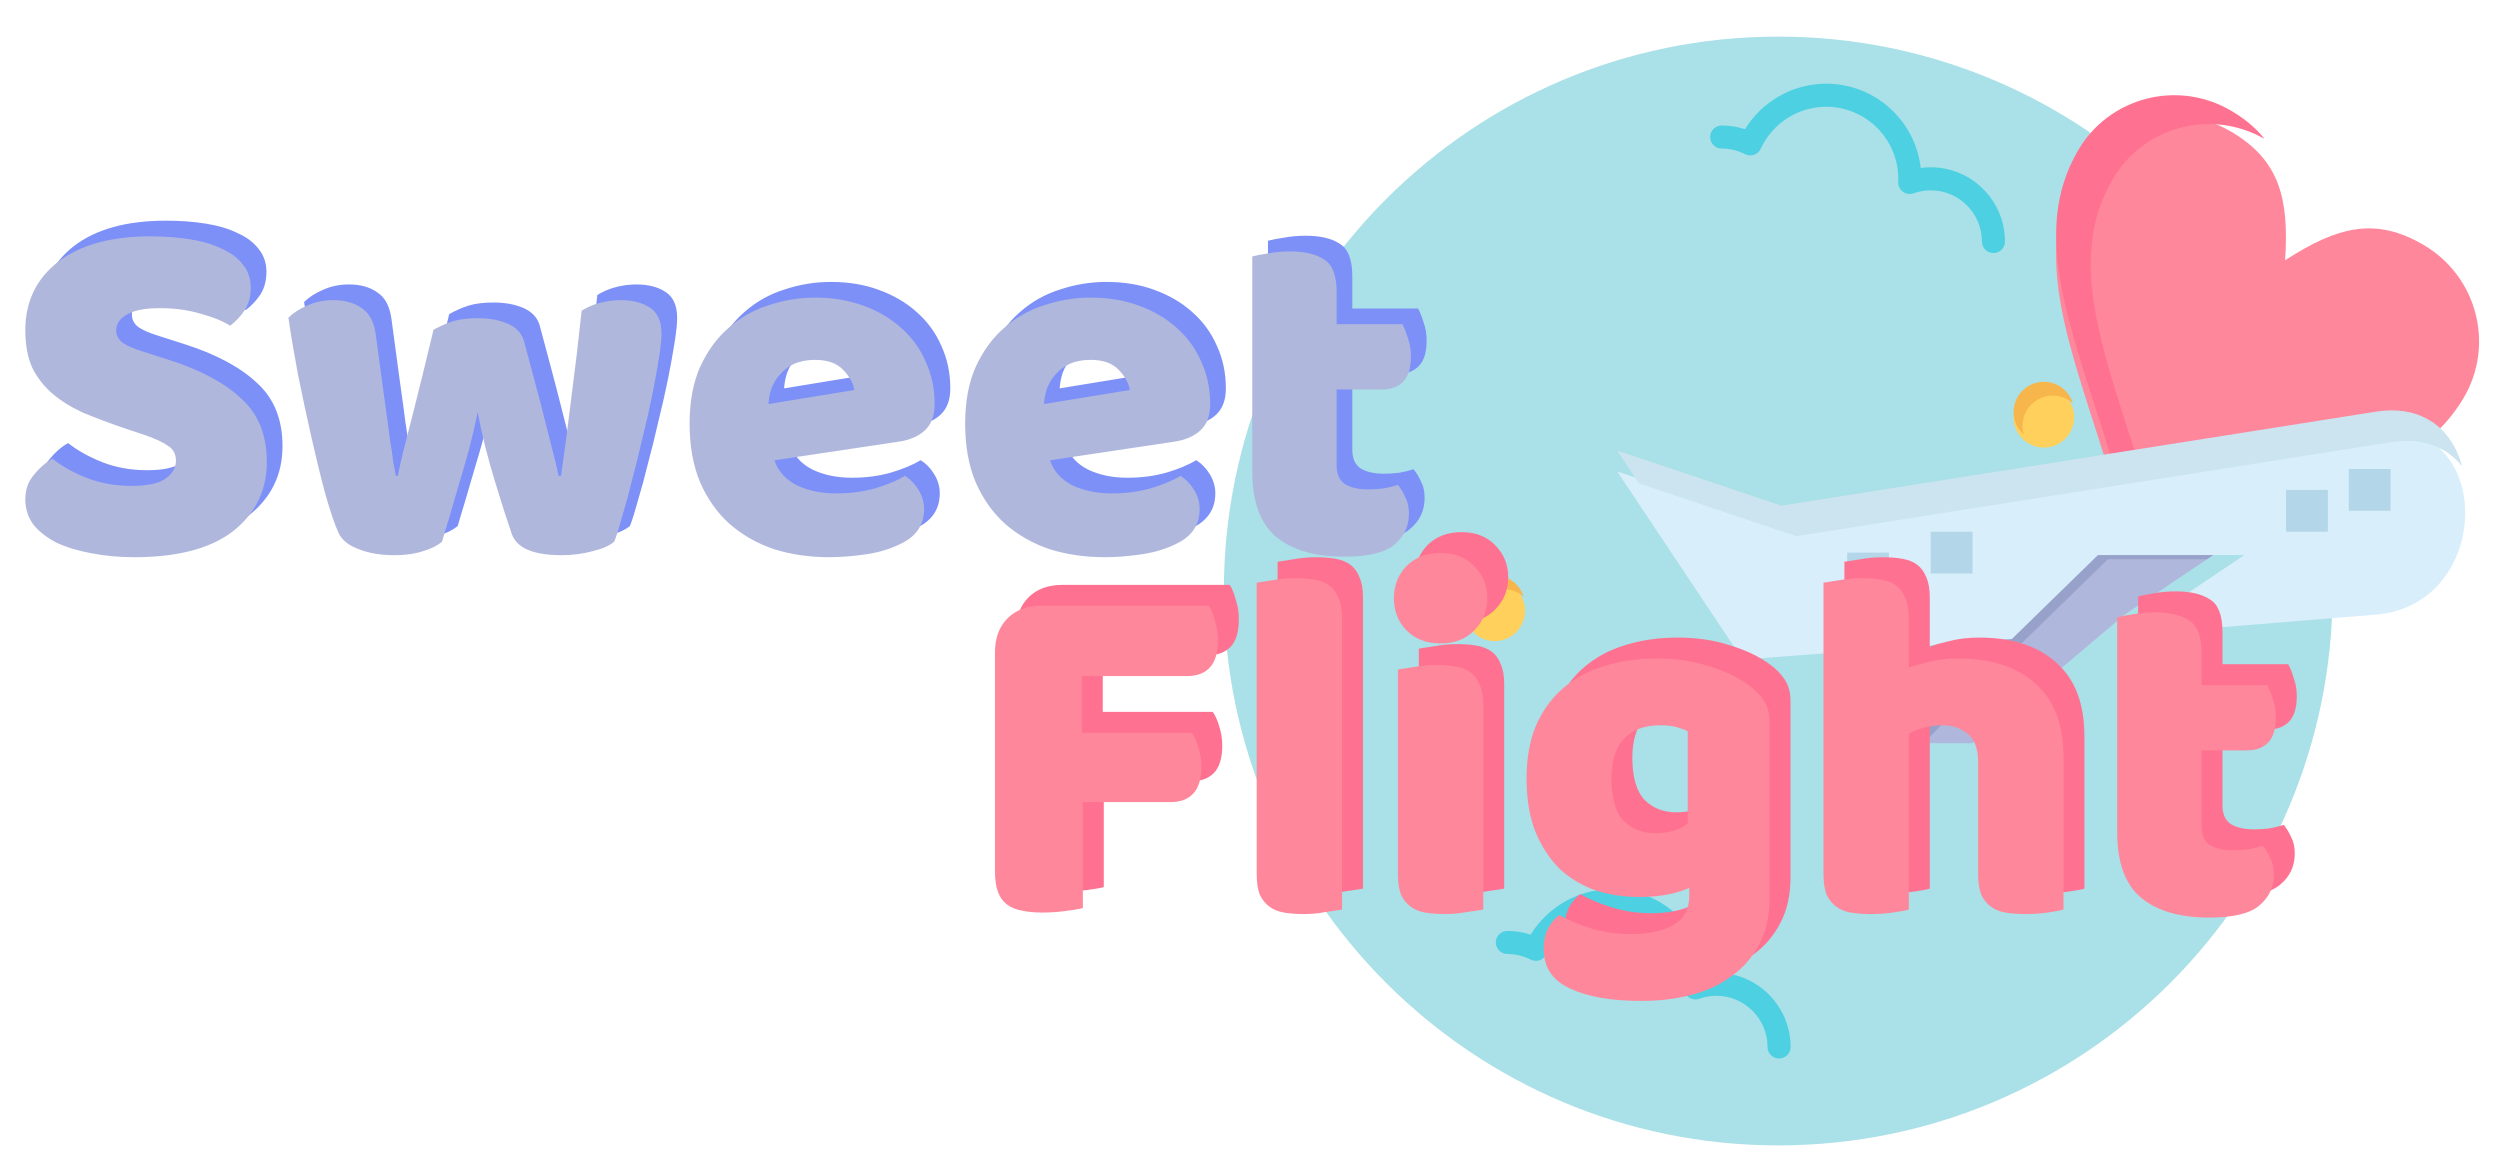 <svg width="478" height="223" viewBox="0 0 478 223" fill="none" xmlns="http://www.w3.org/2000/svg">
<g filter="url(#filter0_d)">
<path d="M340 215C398.542 215 446 167.542 446 109C446 50.458 398.542 3 340 3C281.458 3 234 50.458 234 109C234 167.542 281.458 215 340 215Z" fill="#AAE0E7"/>
</g>
<g filter="url(#filter1_d)">
<path d="M463.42 42.847C473.613 48.842 477.027 61.91 471.073 72.032C469.172 75.26 466.838 77.907 464.131 80.121C461.542 78.692 458.256 78.084 454.273 78.71L403.432 86.75C396.128 62.942 387.955 44.682 397.38 28.668C403.335 18.545 416.416 15.184 426.588 21.17C435.797 26.59 437.702 33.881 436.913 45.758C446.911 39.301 454.211 37.427 463.42 42.847Z" fill="#FF879B"/>
</g>
<path d="M403.997 34.181C409.905 24.137 422.827 20.756 432.963 26.549C431.397 24.545 429.315 22.774 426.588 21.17C416.417 15.184 403.335 18.545 397.381 28.668C387.956 44.682 396.128 62.942 403.433 86.75L408.084 86.015C401.424 65.212 395.414 48.765 403.997 34.181Z" fill="#FF7190"/>
<path d="M429.102 102.13L406.343 117.434L377.146 142.094H361.161L384.665 118.18L401.125 102.13H429.102Z" fill="#B0B7DC"/>
<path d="M386.573 122.964L403.033 106.914H421.988L429.102 102.13H401.125L384.665 118.18L361.161 142.094H367.771L386.573 122.964Z" fill="#97A1C9"/>
<g filter="url(#filter2_d)">
<path d="M464.13 80.121C476.347 86.861 473.062 111.983 454.272 113.514L406.343 117.435L429.101 102.13H401.125L384.665 118.18L333.185 122.115L309.205 86.147L340.612 96.683L403.432 86.751L454.273 78.71C458.255 78.084 461.541 78.692 464.13 80.121Z" fill="#D8EEFB"/>
</g>
<path d="M343.468 102.519L406.288 92.587L457.128 84.546C461.111 83.92 464.397 84.529 466.986 85.958C468.461 86.771 469.708 87.855 470.731 89.131C469.735 85.306 467.536 81.999 464.131 80.121C461.542 78.692 458.256 78.083 454.273 78.709L403.432 86.75L340.612 96.682L309.205 86.146L313.394 92.43L343.468 102.519Z" fill="#CCE4F0"/>
<path d="M457.078 89.674H449.086V97.666H457.078V89.674Z" fill="#B3D7E8"/>
<path d="M445.085 93.67H437.094V101.662H445.085V93.67Z" fill="#B3D7E8"/>
<path d="M377.146 101.662H369.154V109.654H377.146V101.662Z" fill="#B3D7E8"/>
<path d="M361.161 105.658H353.169V113.65H361.161V105.658Z" fill="#B3D7E8"/>
<path d="M381.141 48.383C379.923 48.383 378.936 47.395 378.936 46.178C378.936 40.783 374.547 36.394 369.153 36.394C368.038 36.394 366.936 36.585 365.876 36.96C365.188 37.205 364.422 37.091 363.832 36.658C363.244 36.225 362.907 35.527 362.936 34.797C362.944 34.595 362.952 34.394 362.952 34.189C362.952 26.591 356.768 20.411 349.169 20.411C343.81 20.411 338.895 23.561 336.647 28.435C336.396 28.98 335.932 29.4 335.365 29.596C334.797 29.791 334.174 29.748 333.639 29.474C332.25 28.763 330.753 28.402 329.189 28.402C327.971 28.402 326.983 27.415 326.983 26.197C326.983 24.979 327.971 23.992 329.189 23.992C330.725 23.992 332.217 24.232 333.647 24.707C336.927 19.357 342.81 16 349.168 16C358.498 16 366.21 23.057 367.244 32.113C367.875 32.027 368.512 31.983 369.152 31.983C376.978 31.983 383.346 38.351 383.346 46.177C383.346 47.395 382.359 48.383 381.141 48.383Z" fill="#4DD0E2"/>
<path d="M340.158 202.383C338.94 202.383 337.952 201.395 337.952 200.178C337.952 194.783 333.564 190.394 328.17 190.394C327.055 190.394 325.952 190.585 324.893 190.96C324.204 191.205 323.438 191.091 322.849 190.658C322.26 190.225 321.924 189.527 321.952 188.797C321.96 188.595 321.968 188.394 321.968 188.189C321.968 180.591 315.785 174.411 308.185 174.411C302.826 174.411 297.911 177.561 295.664 182.435C295.412 182.98 294.949 183.4 294.381 183.596C293.813 183.791 293.191 183.748 292.656 183.474C291.267 182.763 289.77 182.403 288.205 182.403C286.988 182.403 286 181.415 286 180.197C286 178.979 286.988 177.992 288.205 177.992C289.742 177.992 291.234 178.232 292.664 178.707C295.943 173.357 301.826 170 308.185 170C317.514 170 325.227 177.057 326.261 186.113C326.892 186.027 327.529 185.983 328.169 185.983C335.995 185.983 342.362 192.351 342.362 200.177C342.363 201.395 341.376 202.383 340.158 202.383Z" fill="#4DD0E2"/>
<path d="M285.791 111C282.598 111 280 113.596 280 116.786C280 119.979 282.598 122.578 285.791 122.578C288.982 122.578 291.578 119.979 291.578 116.786C291.578 113.596 288.982 111 285.791 111Z" fill="#FFD15C"/>
<path d="M281.709 118.433C281.709 115.242 284.307 112.646 287.5 112.646C288.968 112.646 290.305 113.2 291.326 114.104C290.603 111.731 288.396 110 285.791 110C282.598 110 280 112.596 280 115.786C280 117.51 280.762 119.057 281.961 120.118C281.798 119.585 281.709 119.019 281.709 118.433Z" fill="#F7B64C"/>
<path d="M390.791 74C387.598 74 385 76.596 385 79.786C385 82.98 387.598 85.578 390.791 85.578C393.982 85.578 396.578 82.98 396.578 79.786C396.578 76.596 393.982 74 390.791 74Z" fill="#FFD15C"/>
<path d="M386.709 81.433C386.709 78.242 389.307 75.646 392.5 75.646C393.968 75.646 395.305 76.2 396.326 77.104C395.603 74.731 393.396 73 390.791 73C387.598 73 385 75.596 385 78.786C385 80.51 385.762 82.057 386.961 83.118C386.798 82.585 386.709 82.019 386.709 81.433Z" fill="#F7B64C"/>
<path d="M26.752 78.864C23.936 77.904 21.376 76.944 19.072 75.984C16.768 74.96 14.784 73.744 13.12 72.336C11.456 70.928 10.144 69.264 9.184 67.344C8.288 65.36 7.84 62.96 7.84 60.144C7.84 54.704 9.92 50.352 14.08 47.088C18.304 43.824 24.192 42.192 31.744 42.192C34.496 42.192 37.056 42.384 39.424 42.768C41.792 43.152 43.808 43.76 45.472 44.592C47.2 45.36 48.544 46.384 49.504 47.664C50.464 48.88 50.944 50.32 50.944 51.984C50.944 53.648 50.56 55.088 49.792 56.304C49.024 57.456 48.096 58.448 47.008 59.28C45.6 58.384 43.712 57.616 41.344 56.976C38.976 56.272 36.384 55.92 33.568 55.92C30.688 55.92 28.576 56.336 27.232 57.168C25.888 57.936 25.216 58.928 25.216 60.144C25.216 61.104 25.632 61.904 26.464 62.544C27.296 63.12 28.544 63.664 30.208 64.176L35.296 65.808C41.312 67.728 45.92 70.192 49.12 73.2C52.384 76.144 54.016 80.176 54.016 85.296C54.016 90.736 51.872 95.152 47.584 98.544C43.296 101.872 36.992 103.536 28.672 103.536C25.728 103.536 22.976 103.28 20.416 102.768C17.92 102.32 15.712 101.648 13.792 100.752C11.936 99.792 10.464 98.64 9.376 97.296C8.352 95.888 7.84 94.288 7.84 92.496C7.84 90.64 8.384 89.072 9.472 87.792C10.56 86.448 11.744 85.424 13.024 84.72C14.816 86.128 16.992 87.344 19.552 88.368C22.176 89.392 25.024 89.904 28.096 89.904C31.232 89.904 33.44 89.424 34.72 88.464C36 87.504 36.64 86.384 36.64 85.104C36.64 83.824 36.128 82.864 35.104 82.224C34.08 81.52 32.64 80.848 30.784 80.208L26.752 78.864ZM87.522 100.56C86.626 101.328 85.409 101.936 83.874 102.384C82.338 102.896 80.513 103.152 78.401 103.152C75.778 103.152 73.505 102.768 71.585 102C69.665 101.296 68.385 100.272 67.746 98.928C67.041 97.392 66.21 94.96 65.249 91.632C64.353 88.304 63.458 84.656 62.562 80.688C61.666 76.72 60.801 72.688 59.969 68.592C59.202 64.496 58.593 60.88 58.145 57.744C59.041 56.848 60.225 56.08 61.697 55.44C63.233 54.736 64.897 54.384 66.689 54.384C68.93 54.384 70.754 54.896 72.162 55.92C73.633 56.88 74.529 58.576 74.85 61.008C75.49 65.872 76.034 69.904 76.481 73.104C76.93 76.24 77.281 78.832 77.537 80.88C77.858 82.864 78.082 84.4 78.21 85.488C78.401 86.512 78.561 87.344 78.689 87.984H79.073C79.266 86.96 79.585 85.488 80.034 83.568C80.546 81.584 81.121 79.344 81.761 76.848C82.401 74.352 83.073 71.664 83.778 68.784C84.481 65.84 85.186 62.928 85.889 60.048C87.169 59.344 88.418 58.8 89.633 58.416C90.913 58.032 92.481 57.84 94.338 57.84C96.578 57.84 98.498 58.192 100.098 58.896C101.698 59.6 102.722 60.688 103.17 62.16C103.938 64.976 104.674 67.728 105.378 70.416C106.082 73.04 106.722 75.504 107.298 77.808C107.874 80.048 108.386 82.064 108.833 83.856C109.282 85.584 109.602 86.96 109.794 87.984H110.274C110.978 83.056 111.65 77.936 112.29 72.624C112.994 67.312 113.634 61.904 114.21 56.4C115.362 55.696 116.578 55.184 117.858 54.864C119.138 54.544 120.418 54.384 121.698 54.384C123.938 54.384 125.794 54.864 127.266 55.824C128.738 56.784 129.474 58.448 129.474 60.816C129.474 61.84 129.314 63.376 128.994 65.424C128.674 67.472 128.258 69.776 127.746 72.336C127.234 74.896 126.626 77.584 125.922 80.4C125.282 83.216 124.61 85.936 123.906 88.56C123.266 91.184 122.626 93.552 121.986 95.664C121.41 97.776 120.898 99.408 120.45 100.56C119.554 101.328 118.178 101.936 116.322 102.384C114.466 102.896 112.482 103.152 110.37 103.152C104.994 103.152 101.826 101.808 100.866 99.12C100.482 97.968 100.002 96.528 99.425 94.8C98.85 93.008 98.242 91.056 97.602 88.944C96.962 86.832 96.353 84.656 95.778 82.416C95.201 80.112 94.722 77.904 94.338 75.792C93.889 78.032 93.346 80.368 92.706 82.8C92.066 85.168 91.394 87.504 90.689 89.808C90.049 92.048 89.442 94.128 88.865 96.048C88.29 97.904 87.841 99.408 87.522 100.56ZM161.539 103.536C157.763 103.536 154.243 103.024 150.979 102C147.779 100.912 144.963 99.312 142.531 97.2C140.163 95.088 138.275 92.432 136.867 89.232C135.523 86.032 134.851 82.288 134.851 78C134.851 73.776 135.523 70.16 136.867 67.152C138.275 64.08 140.099 61.584 142.339 59.664C144.579 57.68 147.139 56.24 150.019 55.344C152.899 54.384 155.843 53.904 158.851 53.904C162.243 53.904 165.315 54.416 168.067 55.44C170.883 56.464 173.283 57.872 175.267 59.664C177.315 61.456 178.883 63.6 179.971 66.096C181.123 68.592 181.699 71.312 181.699 74.256C181.699 76.432 181.091 78.096 179.875 79.248C178.659 80.4 176.963 81.136 174.787 81.456L151.075 85.008C151.779 87.12 153.219 88.72 155.395 89.808C157.571 90.832 160.067 91.344 162.883 91.344C165.507 91.344 167.971 91.024 170.275 90.384C172.643 89.68 174.563 88.88 176.035 87.984C177.059 88.624 177.923 89.52 178.627 90.672C179.331 91.824 179.683 93.04 179.683 94.32C179.683 97.2 178.339 99.344 175.651 100.752C173.603 101.84 171.299 102.576 168.739 102.96C166.179 103.344 163.779 103.536 161.539 103.536ZM158.851 65.808C157.315 65.808 155.971 66.064 154.819 66.576C153.731 67.088 152.835 67.76 152.131 68.592C151.427 69.36 150.883 70.256 150.499 71.28C150.179 72.24 149.987 73.232 149.923 74.256L166.339 71.568C166.147 70.288 165.443 69.008 164.227 67.728C163.011 66.448 161.219 65.808 158.851 65.808ZM214.227 103.536C210.451 103.536 206.931 103.024 203.667 102C200.467 100.912 197.651 99.312 195.219 97.2C192.851 95.088 190.963 92.432 189.555 89.232C188.211 86.032 187.539 82.288 187.539 78C187.539 73.776 188.211 70.16 189.555 67.152C190.963 64.08 192.787 61.584 195.027 59.664C197.267 57.68 199.827 56.24 202.707 55.344C205.587 54.384 208.531 53.904 211.539 53.904C214.931 53.904 218.003 54.416 220.755 55.44C223.571 56.464 225.971 57.872 227.955 59.664C230.003 61.456 231.571 63.6 232.659 66.096C233.811 68.592 234.387 71.312 234.387 74.256C234.387 76.432 233.779 78.096 232.562 79.248C231.347 80.4 229.651 81.136 227.475 81.456L203.763 85.008C204.467 87.12 205.907 88.72 208.083 89.808C210.259 90.832 212.755 91.344 215.571 91.344C218.195 91.344 220.659 91.024 222.963 90.384C225.331 89.68 227.251 88.88 228.723 87.984C229.747 88.624 230.611 89.52 231.315 90.672C232.019 91.824 232.371 93.04 232.371 94.32C232.371 97.2 231.027 99.344 228.339 100.752C226.291 101.84 223.987 102.576 221.427 102.96C218.867 103.344 216.467 103.536 214.227 103.536ZM211.539 65.808C210.003 65.808 208.659 66.064 207.507 66.576C206.419 67.088 205.523 67.76 204.819 68.592C204.115 69.36 203.571 70.256 203.187 71.28C202.867 72.24 202.675 73.232 202.611 74.256L219.027 71.568C218.835 70.288 218.131 69.008 216.915 67.728C215.699 66.448 213.907 65.808 211.539 65.808ZM258.562 85.968C258.562 87.632 259.074 88.816 260.098 89.52C261.186 90.224 262.69 90.576 264.61 90.576C265.57 90.576 266.562 90.512 267.586 90.384C268.61 90.192 269.506 89.968 270.274 89.712C270.85 90.416 271.33 91.216 271.714 92.112C272.162 92.944 272.386 93.968 272.386 95.184C272.386 97.616 271.458 99.6 269.602 101.136C267.81 102.672 264.61 103.44 260.002 103.44C254.37 103.44 250.018 102.16 246.946 99.6C243.938 97.04 242.434 92.88 242.434 87.12V46.032C243.138 45.84 244.13 45.648 245.41 45.456C246.754 45.2 248.162 45.072 249.634 45.072C252.45 45.072 254.626 45.584 256.162 46.608C257.762 47.568 258.562 49.648 258.562 52.848V58.992H271.138C271.522 59.696 271.874 60.592 272.194 61.68C272.578 62.704 272.77 63.856 272.77 65.136C272.77 67.376 272.258 69.008 271.234 70.032C270.274 70.992 268.962 71.472 267.298 71.472H258.562V85.968Z" fill="#7D90F8"/>
<g filter="url(#filter3_d)">
<path d="M23.752 77.864C20.936 76.904 18.376 75.944 16.072 74.984C13.768 73.96 11.784 72.744 10.12 71.336C8.456 69.928 7.144 68.264 6.184 66.344C5.288 64.36 4.84 61.96 4.84 59.144C4.84 53.704 6.92 49.352 11.08 46.088C15.304 42.824 21.192 41.192 28.744 41.192C31.496 41.192 34.056 41.384 36.424 41.768C38.792 42.152 40.808 42.76 42.472 43.592C44.2 44.36 45.544 45.384 46.504 46.664C47.464 47.88 47.944 49.32 47.944 50.984C47.944 52.648 47.56 54.088 46.792 55.304C46.024 56.456 45.096 57.448 44.008 58.28C42.6 57.384 40.712 56.616 38.344 55.976C35.976 55.272 33.384 54.92 30.568 54.92C27.688 54.92 25.576 55.336 24.232 56.168C22.888 56.936 22.216 57.928 22.216 59.144C22.216 60.104 22.632 60.904 23.464 61.544C24.296 62.12 25.544 62.664 27.208 63.176L32.296 64.808C38.312 66.728 42.92 69.192 46.12 72.2C49.384 75.144 51.016 79.176 51.016 84.296C51.016 89.736 48.872 94.152 44.584 97.544C40.296 100.872 33.992 102.536 25.672 102.536C22.728 102.536 19.976 102.28 17.416 101.768C14.92 101.32 12.712 100.648 10.792 99.752C8.936 98.792 7.464 97.64 6.376 96.296C5.352 94.888 4.84 93.288 4.84 91.496C4.84 89.64 5.384 88.072 6.472 86.792C7.56 85.448 8.744 84.424 10.024 83.72C11.816 85.128 13.992 86.344 16.552 87.368C19.176 88.392 22.024 88.904 25.096 88.904C28.232 88.904 30.44 88.424 31.72 87.464C33 86.504 33.64 85.384 33.64 84.104C33.64 82.824 33.128 81.864 32.104 81.224C31.08 80.52 29.64 79.848 27.784 79.208L23.752 77.864ZM84.522 99.56C83.626 100.328 82.409 100.936 80.874 101.384C79.338 101.896 77.513 102.152 75.401 102.152C72.778 102.152 70.505 101.768 68.585 101C66.665 100.296 65.385 99.272 64.746 97.928C64.041 96.392 63.209 93.96 62.249 90.632C61.353 87.304 60.458 83.656 59.562 79.688C58.666 75.72 57.801 71.688 56.969 67.592C56.202 63.496 55.593 59.88 55.145 56.744C56.041 55.848 57.225 55.08 58.697 54.44C60.233 53.736 61.898 53.384 63.69 53.384C65.93 53.384 67.754 53.896 69.162 54.92C70.633 55.88 71.529 57.576 71.85 60.008C72.49 64.872 73.034 68.904 73.481 72.104C73.93 75.24 74.281 77.832 74.537 79.88C74.858 81.864 75.082 83.4 75.21 84.488C75.401 85.512 75.561 86.344 75.689 86.984H76.073C76.266 85.96 76.585 84.488 77.034 82.568C77.546 80.584 78.121 78.344 78.761 75.848C79.401 73.352 80.073 70.664 80.778 67.784C81.481 64.84 82.186 61.928 82.889 59.048C84.169 58.344 85.418 57.8 86.633 57.416C87.913 57.032 89.481 56.84 91.338 56.84C93.578 56.84 95.498 57.192 97.097 57.896C98.698 58.6 99.722 59.688 100.17 61.16C100.938 63.976 101.674 66.728 102.378 69.416C103.082 72.04 103.722 74.504 104.298 76.808C104.874 79.048 105.386 81.064 105.833 82.856C106.282 84.584 106.602 85.96 106.794 86.984H107.274C107.978 82.056 108.65 76.936 109.29 71.624C109.994 66.312 110.634 60.904 111.21 55.4C112.362 54.696 113.578 54.184 114.858 53.864C116.138 53.544 117.418 53.384 118.698 53.384C120.938 53.384 122.794 53.864 124.266 54.824C125.738 55.784 126.474 57.448 126.474 59.816C126.474 60.84 126.314 62.376 125.994 64.424C125.674 66.472 125.258 68.776 124.746 71.336C124.234 73.896 123.626 76.584 122.922 79.4C122.282 82.216 121.61 84.936 120.906 87.56C120.266 90.184 119.626 92.552 118.986 94.664C118.41 96.776 117.898 98.408 117.45 99.56C116.554 100.328 115.178 100.936 113.322 101.384C111.466 101.896 109.482 102.152 107.37 102.152C101.994 102.152 98.826 100.808 97.865 98.12C97.481 96.968 97.001 95.528 96.425 93.8C95.85 92.008 95.242 90.056 94.602 87.944C93.962 85.832 93.353 83.656 92.778 81.416C92.201 79.112 91.722 76.904 91.338 74.792C90.889 77.032 90.346 79.368 89.706 81.8C89.066 84.168 88.394 86.504 87.689 88.808C87.049 91.048 86.442 93.128 85.865 95.048C85.29 96.904 84.841 98.408 84.522 99.56ZM158.539 102.536C154.763 102.536 151.243 102.024 147.979 101C144.779 99.912 141.963 98.312 139.531 96.2C137.163 94.088 135.275 91.432 133.867 88.232C132.523 85.032 131.851 81.288 131.851 77C131.851 72.776 132.523 69.16 133.867 66.152C135.275 63.08 137.099 60.584 139.339 58.664C141.579 56.68 144.139 55.24 147.019 54.344C149.899 53.384 152.843 52.904 155.851 52.904C159.243 52.904 162.315 53.416 165.067 54.44C167.883 55.464 170.283 56.872 172.267 58.664C174.315 60.456 175.883 62.6 176.971 65.096C178.123 67.592 178.699 70.312 178.699 73.256C178.699 75.432 178.091 77.096 176.875 78.248C175.659 79.4 173.963 80.136 171.787 80.456L148.075 84.008C148.779 86.12 150.219 87.72 152.395 88.808C154.571 89.832 157.067 90.344 159.883 90.344C162.507 90.344 164.971 90.024 167.275 89.384C169.643 88.68 171.563 87.88 173.035 86.984C174.059 87.624 174.923 88.52 175.627 89.672C176.331 90.824 176.683 92.04 176.683 93.32C176.683 96.2 175.339 98.344 172.651 99.752C170.603 100.84 168.299 101.576 165.739 101.96C163.179 102.344 160.779 102.536 158.539 102.536ZM155.851 64.808C154.315 64.808 152.971 65.064 151.819 65.576C150.731 66.088 149.835 66.76 149.131 67.592C148.427 68.36 147.883 69.256 147.499 70.28C147.179 71.24 146.987 72.232 146.923 73.256L163.339 70.568C163.147 69.288 162.443 68.008 161.227 66.728C160.011 65.448 158.219 64.808 155.851 64.808ZM211.227 102.536C207.451 102.536 203.931 102.024 200.667 101C197.467 99.912 194.651 98.312 192.219 96.2C189.851 94.088 187.963 91.432 186.555 88.232C185.211 85.032 184.539 81.288 184.539 77C184.539 72.776 185.211 69.16 186.555 66.152C187.963 63.08 189.787 60.584 192.027 58.664C194.267 56.68 196.827 55.24 199.707 54.344C202.587 53.384 205.531 52.904 208.539 52.904C211.931 52.904 215.003 53.416 217.755 54.44C220.571 55.464 222.971 56.872 224.955 58.664C227.003 60.456 228.571 62.6 229.659 65.096C230.811 67.592 231.387 70.312 231.387 73.256C231.387 75.432 230.779 77.096 229.562 78.248C228.347 79.4 226.651 80.136 224.475 80.456L200.763 84.008C201.467 86.12 202.907 87.72 205.083 88.808C207.259 89.832 209.755 90.344 212.571 90.344C215.195 90.344 217.659 90.024 219.963 89.384C222.331 88.68 224.251 87.88 225.723 86.984C226.747 87.624 227.611 88.52 228.315 89.672C229.019 90.824 229.371 92.04 229.371 93.32C229.371 96.2 228.027 98.344 225.339 99.752C223.291 100.84 220.987 101.576 218.427 101.96C215.867 102.344 213.467 102.536 211.227 102.536ZM208.539 64.808C207.003 64.808 205.659 65.064 204.507 65.576C203.419 66.088 202.523 66.76 201.819 67.592C201.115 68.36 200.571 69.256 200.187 70.28C199.867 71.24 199.675 72.232 199.611 73.256L216.027 70.568C215.835 69.288 215.131 68.008 213.915 66.728C212.699 65.448 210.907 64.808 208.539 64.808ZM255.562 84.968C255.562 86.632 256.074 87.816 257.098 88.52C258.186 89.224 259.69 89.576 261.61 89.576C262.57 89.576 263.562 89.512 264.586 89.384C265.61 89.192 266.506 88.968 267.274 88.712C267.85 89.416 268.33 90.216 268.714 91.112C269.162 91.944 269.386 92.968 269.386 94.184C269.386 96.616 268.458 98.6 266.602 100.136C264.81 101.672 261.61 102.44 257.002 102.44C251.37 102.44 247.018 101.16 243.946 98.6C240.938 96.04 239.434 91.88 239.434 86.12V45.032C240.138 44.84 241.13 44.648 242.41 44.456C243.754 44.2 245.162 44.072 246.634 44.072C249.45 44.072 251.626 44.584 253.162 45.608C254.762 46.568 255.562 48.648 255.562 51.848V57.992H268.138C268.522 58.696 268.874 59.592 269.194 60.68C269.578 61.704 269.77 62.856 269.77 64.136C269.77 66.376 269.258 68.008 268.234 69.032C267.274 69.992 265.962 70.472 264.298 70.472H255.562V84.968Z" fill="#B0B7DC"/>
</g>
<path d="M235.136 111.824C235.584 112.528 235.968 113.488 236.288 114.704C236.672 115.856 236.864 117.072 236.864 118.352C236.864 120.848 236.32 122.64 235.232 123.728C234.208 124.752 232.8 125.264 231.008 125.264H210.848V136.112H231.872C232.384 136.816 232.8 137.744 233.12 138.896C233.504 140.048 233.696 141.264 233.696 142.544C233.696 144.976 233.152 146.736 232.064 147.824C231.04 148.848 229.632 149.36 227.84 149.36H211.04V169.616C210.336 169.808 209.216 170 207.68 170.192C206.208 170.384 204.736 170.48 203.264 170.48C201.792 170.48 200.48 170.352 199.328 170.096C198.24 169.904 197.312 169.52 196.544 168.944C195.776 168.368 195.2 167.568 194.816 166.544C194.432 165.52 194.24 164.176 194.24 162.512V120.752C194.24 118 195.04 115.824 196.64 114.224C198.24 112.624 200.416 111.824 203.168 111.824H235.136ZM260.6 169.904C259.896 170.032 258.84 170.192 257.432 170.384C256.088 170.64 254.712 170.768 253.304 170.768C251.896 170.768 250.616 170.672 249.464 170.48C248.376 170.288 247.448 169.904 246.68 169.328C245.912 168.752 245.304 167.984 244.856 167.024C244.472 166 244.28 164.688 244.28 163.088V107.408C244.984 107.28 246.008 107.12 247.352 106.928C248.76 106.672 250.168 106.544 251.576 106.544C252.984 106.544 254.232 106.64 255.32 106.832C256.472 107.024 257.432 107.408 258.2 107.984C258.968 108.56 259.544 109.36 259.928 110.384C260.376 111.344 260.6 112.624 260.6 114.224V169.904ZM270.514 110.384C270.514 107.952 271.314 105.904 272.914 104.24C274.578 102.576 276.754 101.744 279.442 101.744C282.13 101.744 284.274 102.576 285.874 104.24C287.538 105.904 288.37 107.952 288.37 110.384C288.37 112.816 287.538 114.864 285.874 116.528C284.274 118.192 282.13 119.024 279.442 119.024C276.754 119.024 274.578 118.192 272.914 116.528C271.314 114.864 270.514 112.816 270.514 110.384ZM287.602 169.904C286.898 170.032 285.842 170.192 284.434 170.384C283.09 170.64 281.714 170.768 280.306 170.768C278.898 170.768 277.618 170.672 276.466 170.48C275.378 170.288 274.45 169.904 273.682 169.328C272.914 168.752 272.306 167.984 271.858 167.024C271.474 166 271.282 164.688 271.282 163.088V124.016C271.986 123.888 273.01 123.728 274.354 123.536C275.762 123.28 277.17 123.152 278.578 123.152C279.986 123.152 281.234 123.248 282.322 123.44C283.474 123.632 284.434 124.016 285.202 124.592C285.97 125.168 286.546 125.968 286.93 126.992C287.378 127.952 287.602 129.232 287.602 130.832V169.904ZM320.744 121.904C324.392 121.904 327.688 122.384 330.632 123.344C333.64 124.24 336.168 125.424 338.216 126.896C339.496 127.792 340.488 128.784 341.192 129.872C341.96 130.96 342.344 132.368 342.344 134.096V167.696C342.344 171.088 341.704 174 340.424 176.432C339.144 178.928 337.384 180.976 335.144 182.576C332.968 184.24 330.376 185.456 327.368 186.224C324.424 186.992 321.256 187.376 317.864 187.376C312.04 187.376 307.464 186.576 304.136 184.976C300.808 183.44 299.144 180.912 299.144 177.392C299.144 175.92 299.432 174.608 300.008 173.456C300.648 172.368 301.352 171.536 302.12 170.96C303.976 171.984 306.056 172.848 308.36 173.552C310.728 174.256 313.16 174.608 315.656 174.608C319.112 174.608 321.864 174.032 323.912 172.88C325.96 171.728 326.984 169.872 326.984 167.312V165.776C324.36 166.928 321.16 167.504 317.384 167.504C314.504 167.504 311.752 167.088 309.128 166.256C306.568 165.36 304.296 164.016 302.312 162.224C300.392 160.368 298.824 158 297.608 155.12C296.456 152.24 295.88 148.816 295.88 144.848C295.88 140.944 296.488 137.552 297.704 134.672C298.984 131.792 300.712 129.424 302.888 127.568C305.128 125.648 307.752 124.24 310.76 123.344C313.832 122.384 317.16 121.904 320.744 121.904ZM326.696 135.824C326.248 135.568 325.576 135.312 324.68 135.056C323.848 134.8 322.792 134.672 321.512 134.672C318.376 134.672 316.008 135.568 314.408 137.36C312.872 139.088 312.104 141.584 312.104 144.848C312.104 148.56 312.872 151.248 314.408 152.912C316.008 154.512 318.024 155.312 320.456 155.312C323.08 155.312 325.16 154.704 326.696 153.488V135.824ZM398.541 169.904C397.901 170.096 396.877 170.288 395.469 170.48C394.125 170.672 392.717 170.768 391.245 170.768C389.837 170.768 388.557 170.672 387.405 170.48C386.317 170.288 385.389 169.904 384.621 169.328C383.853 168.752 383.245 167.984 382.797 167.024C382.413 166 382.221 164.688 382.221 163.088V141.776C382.221 139.152 381.549 137.328 380.205 136.304C378.925 135.216 377.325 134.672 375.405 134.672C374.125 134.672 372.909 134.832 371.757 135.152C370.605 135.472 369.677 135.856 368.973 136.304V169.904C368.333 170.096 367.309 170.288 365.901 170.48C364.557 170.672 363.149 170.768 361.677 170.768C360.269 170.768 358.989 170.672 357.837 170.48C356.749 170.288 355.821 169.904 355.053 169.328C354.285 168.752 353.677 167.984 353.229 167.024C352.845 166 352.653 164.688 352.653 163.088V107.408C353.357 107.28 354.381 107.12 355.725 106.928C357.133 106.672 358.541 106.544 359.949 106.544C361.357 106.544 362.605 106.64 363.693 106.832C364.845 107.024 365.805 107.408 366.573 107.984C367.341 108.56 367.917 109.36 368.301 110.384C368.749 111.344 368.973 112.624 368.973 114.224V123.632C369.805 123.312 371.053 122.96 372.717 122.576C374.445 122.128 376.333 121.904 378.381 121.904C384.717 121.904 389.645 123.504 393.165 126.704C396.749 129.84 398.541 134.544 398.541 140.816V169.904ZM424.937 153.968C424.937 155.632 425.449 156.816 426.473 157.52C427.561 158.224 429.065 158.576 430.985 158.576C431.945 158.576 432.937 158.512 433.961 158.384C434.985 158.192 435.881 157.968 436.649 157.712C437.225 158.416 437.705 159.216 438.089 160.112C438.537 160.944 438.761 161.968 438.761 163.184C438.761 165.616 437.833 167.6 435.977 169.136C434.185 170.672 430.985 171.44 426.377 171.44C420.745 171.44 416.393 170.16 413.321 167.6C410.313 165.04 408.809 160.88 408.809 155.12V114.032C409.513 113.84 410.505 113.648 411.785 113.456C413.129 113.2 414.537 113.072 416.009 113.072C418.825 113.072 421.001 113.584 422.537 114.608C424.137 115.568 424.937 117.648 424.937 120.848V126.992H437.513C437.897 127.696 438.249 128.592 438.569 129.68C438.953 130.704 439.145 131.856 439.145 133.136C439.145 135.376 438.633 137.008 437.609 138.032C436.649 138.992 435.337 139.472 433.673 139.472H424.937V153.968Z" fill="#FF7190"/>
<g filter="url(#filter4_d)">
<path d="M231.136 111.824C231.584 112.528 231.968 113.488 232.288 114.704C232.672 115.856 232.864 117.072 232.864 118.352C232.864 120.848 232.32 122.64 231.232 123.728C230.208 124.752 228.8 125.264 227.008 125.264H206.848V136.112H227.872C228.384 136.816 228.8 137.744 229.12 138.896C229.504 140.048 229.696 141.264 229.696 142.544C229.696 144.976 229.152 146.736 228.064 147.824C227.04 148.848 225.632 149.36 223.84 149.36H207.04V169.616C206.336 169.808 205.216 170 203.68 170.192C202.208 170.384 200.736 170.48 199.264 170.48C197.792 170.48 196.48 170.352 195.328 170.096C194.24 169.904 193.312 169.52 192.544 168.944C191.776 168.368 191.2 167.568 190.816 166.544C190.432 165.52 190.24 164.176 190.24 162.512V120.752C190.24 118 191.04 115.824 192.64 114.224C194.24 112.624 196.416 111.824 199.168 111.824H231.136ZM256.6 169.904C255.896 170.032 254.84 170.192 253.432 170.384C252.088 170.64 250.712 170.768 249.304 170.768C247.896 170.768 246.616 170.672 245.464 170.48C244.376 170.288 243.448 169.904 242.68 169.328C241.912 168.752 241.304 167.984 240.856 167.024C240.472 166 240.28 164.688 240.28 163.088V107.408C240.984 107.28 242.008 107.12 243.352 106.928C244.76 106.672 246.168 106.544 247.576 106.544C248.984 106.544 250.232 106.64 251.32 106.832C252.472 107.024 253.432 107.408 254.2 107.984C254.968 108.56 255.544 109.36 255.928 110.384C256.376 111.344 256.6 112.624 256.6 114.224V169.904ZM266.514 110.384C266.514 107.952 267.314 105.904 268.914 104.24C270.578 102.576 272.754 101.744 275.442 101.744C278.13 101.744 280.274 102.576 281.874 104.24C283.538 105.904 284.37 107.952 284.37 110.384C284.37 112.816 283.538 114.864 281.874 116.528C280.274 118.192 278.13 119.024 275.442 119.024C272.754 119.024 270.578 118.192 268.914 116.528C267.314 114.864 266.514 112.816 266.514 110.384ZM283.602 169.904C282.898 170.032 281.842 170.192 280.434 170.384C279.09 170.64 277.714 170.768 276.306 170.768C274.898 170.768 273.618 170.672 272.466 170.48C271.378 170.288 270.45 169.904 269.682 169.328C268.914 168.752 268.306 167.984 267.858 167.024C267.474 166 267.282 164.688 267.282 163.088V124.016C267.986 123.888 269.01 123.728 270.354 123.536C271.762 123.28 273.17 123.152 274.578 123.152C275.986 123.152 277.234 123.248 278.322 123.44C279.474 123.632 280.434 124.016 281.202 124.592C281.97 125.168 282.546 125.968 282.93 126.992C283.378 127.952 283.602 129.232 283.602 130.832V169.904ZM316.744 121.904C320.392 121.904 323.688 122.384 326.632 123.344C329.64 124.24 332.168 125.424 334.216 126.896C335.496 127.792 336.488 128.784 337.192 129.872C337.96 130.96 338.344 132.368 338.344 134.096V167.696C338.344 171.088 337.704 174 336.424 176.432C335.144 178.928 333.384 180.976 331.144 182.576C328.968 184.24 326.376 185.456 323.368 186.224C320.424 186.992 317.256 187.376 313.864 187.376C308.04 187.376 303.464 186.576 300.136 184.976C296.808 183.44 295.144 180.912 295.144 177.392C295.144 175.92 295.432 174.608 296.008 173.456C296.648 172.368 297.352 171.536 298.12 170.96C299.976 171.984 302.056 172.848 304.36 173.552C306.728 174.256 309.16 174.608 311.656 174.608C315.112 174.608 317.864 174.032 319.912 172.88C321.96 171.728 322.984 169.872 322.984 167.312V165.776C320.36 166.928 317.16 167.504 313.384 167.504C310.504 167.504 307.752 167.088 305.128 166.256C302.568 165.36 300.296 164.016 298.312 162.224C296.392 160.368 294.824 158 293.608 155.12C292.456 152.24 291.88 148.816 291.88 144.848C291.88 140.944 292.488 137.552 293.704 134.672C294.984 131.792 296.712 129.424 298.888 127.568C301.128 125.648 303.752 124.24 306.76 123.344C309.832 122.384 313.16 121.904 316.744 121.904ZM322.696 135.824C322.248 135.568 321.576 135.312 320.68 135.056C319.848 134.8 318.792 134.672 317.512 134.672C314.376 134.672 312.008 135.568 310.408 137.36C308.872 139.088 308.104 141.584 308.104 144.848C308.104 148.56 308.872 151.248 310.408 152.912C312.008 154.512 314.024 155.312 316.456 155.312C319.08 155.312 321.16 154.704 322.696 153.488V135.824ZM394.541 169.904C393.901 170.096 392.877 170.288 391.469 170.48C390.125 170.672 388.717 170.768 387.245 170.768C385.837 170.768 384.557 170.672 383.405 170.48C382.317 170.288 381.389 169.904 380.621 169.328C379.853 168.752 379.245 167.984 378.797 167.024C378.413 166 378.221 164.688 378.221 163.088V141.776C378.221 139.152 377.549 137.328 376.205 136.304C374.925 135.216 373.325 134.672 371.405 134.672C370.125 134.672 368.909 134.832 367.757 135.152C366.605 135.472 365.677 135.856 364.973 136.304V169.904C364.333 170.096 363.309 170.288 361.901 170.48C360.557 170.672 359.149 170.768 357.677 170.768C356.269 170.768 354.989 170.672 353.837 170.48C352.749 170.288 351.821 169.904 351.053 169.328C350.285 168.752 349.677 167.984 349.229 167.024C348.845 166 348.653 164.688 348.653 163.088V107.408C349.357 107.28 350.381 107.12 351.725 106.928C353.133 106.672 354.541 106.544 355.949 106.544C357.357 106.544 358.605 106.64 359.693 106.832C360.845 107.024 361.805 107.408 362.573 107.984C363.341 108.56 363.917 109.36 364.301 110.384C364.749 111.344 364.973 112.624 364.973 114.224V123.632C365.805 123.312 367.053 122.96 368.717 122.576C370.445 122.128 372.333 121.904 374.381 121.904C380.717 121.904 385.645 123.504 389.165 126.704C392.749 129.84 394.541 134.544 394.541 140.816V169.904ZM420.937 153.968C420.937 155.632 421.449 156.816 422.473 157.52C423.561 158.224 425.065 158.576 426.985 158.576C427.945 158.576 428.937 158.512 429.961 158.384C430.985 158.192 431.881 157.968 432.649 157.712C433.225 158.416 433.705 159.216 434.089 160.112C434.537 160.944 434.761 161.968 434.761 163.184C434.761 165.616 433.833 167.6 431.977 169.136C430.185 170.672 426.985 171.44 422.377 171.44C416.745 171.44 412.393 170.16 409.321 167.6C406.313 165.04 404.809 160.88 404.809 155.12V114.032C405.513 113.84 406.505 113.648 407.785 113.456C409.129 113.2 410.537 113.072 412.009 113.072C414.825 113.072 417.001 113.584 418.537 114.608C420.137 115.568 420.937 117.648 420.937 120.848V126.992H433.513C433.897 127.696 434.249 128.592 434.569 129.68C434.953 130.704 435.145 131.856 435.145 133.136C435.145 135.376 434.633 137.008 433.609 138.032C432.649 138.992 431.337 139.472 429.673 139.472H420.937V153.968Z" fill="#FF879B"/>
</g>
<defs>
<filter id="filter0_d" x="230" y="3" width="220" height="220" filterUnits="userSpaceOnUse" color-interpolation-filters="sRGB">
<feFlood flood-opacity="0" result="BackgroundImageFix"/>
<feColorMatrix in="SourceAlpha" type="matrix" values="0 0 0 0 0 0 0 0 0 0 0 0 0 0 0 0 0 0 127 0"/>
<feOffset dy="4"/>
<feGaussianBlur stdDeviation="2"/>
<feColorMatrix type="matrix" values="0 0 0 0 0 0 0 0 0 0 0 0 0 0 0 0 0 0 0.25 0"/>
<feBlend mode="normal" in2="BackgroundImageFix" result="effect1_dropShadow"/>
<feBlend mode="normal" in="SourceGraphic" in2="effect1_dropShadow" result="shape"/>
</filter>
<filter id="filter1_d" x="389.133" y="18.204" width="88.867" height="76.546" filterUnits="userSpaceOnUse" color-interpolation-filters="sRGB">
<feFlood flood-opacity="0" result="BackgroundImageFix"/>
<feColorMatrix in="SourceAlpha" type="matrix" values="0 0 0 0 0 0 0 0 0 0 0 0 0 0 0 0 0 0 127 0"/>
<feOffset dy="4"/>
<feGaussianBlur stdDeviation="2"/>
<feColorMatrix type="matrix" values="0 0 0 0 0 0 0 0 0 0 0 0 0 0 0 0 0 0 0.25 0"/>
<feBlend mode="normal" in2="BackgroundImageFix" result="effect1_dropShadow"/>
<feBlend mode="normal" in="SourceGraphic" in2="effect1_dropShadow" result="shape"/>
</filter>
<filter id="filter2_d" x="305.205" y="78.465" width="170.146" height="51.65" filterUnits="userSpaceOnUse" color-interpolation-filters="sRGB">
<feFlood flood-opacity="0" result="BackgroundImageFix"/>
<feColorMatrix in="SourceAlpha" type="matrix" values="0 0 0 0 0 0 0 0 0 0 0 0 0 0 0 0 0 0 127 0"/>
<feOffset dy="4"/>
<feGaussianBlur stdDeviation="2"/>
<feColorMatrix type="matrix" values="0 0 0 0 0 0 0 0 0 0 0 0 0 0 0 0 0 0 0.25 0"/>
<feBlend mode="normal" in2="BackgroundImageFix" result="effect1_dropShadow"/>
<feBlend mode="normal" in="SourceGraphic" in2="effect1_dropShadow" result="shape"/>
</filter>
<filter id="filter3_d" x="0.84" y="41.192" width="272.93" height="69.344" filterUnits="userSpaceOnUse" color-interpolation-filters="sRGB">
<feFlood flood-opacity="0" result="BackgroundImageFix"/>
<feColorMatrix in="SourceAlpha" type="matrix" values="0 0 0 0 0 0 0 0 0 0 0 0 0 0 0 0 0 0 127 0"/>
<feOffset dy="4"/>
<feGaussianBlur stdDeviation="2"/>
<feColorMatrix type="matrix" values="0 0 0 0 0 0 0 0 0 0 0 0 0 0 0 0 0 0 0.25 0"/>
<feBlend mode="normal" in2="BackgroundImageFix" result="effect1_dropShadow"/>
<feBlend mode="normal" in="SourceGraphic" in2="effect1_dropShadow" result="shape"/>
</filter>
<filter id="filter4_d" x="186.24" y="101.744" width="252.905" height="93.632" filterUnits="userSpaceOnUse" color-interpolation-filters="sRGB">
<feFlood flood-opacity="0" result="BackgroundImageFix"/>
<feColorMatrix in="SourceAlpha" type="matrix" values="0 0 0 0 0 0 0 0 0 0 0 0 0 0 0 0 0 0 127 0"/>
<feOffset dy="4"/>
<feGaussianBlur stdDeviation="2"/>
<feColorMatrix type="matrix" values="0 0 0 0 0 0 0 0 0 0 0 0 0 0 0 0 0 0 0.25 0"/>
<feBlend mode="normal" in2="BackgroundImageFix" result="effect1_dropShadow"/>
<feBlend mode="normal" in="SourceGraphic" in2="effect1_dropShadow" result="shape"/>
</filter>
</defs>
</svg>
